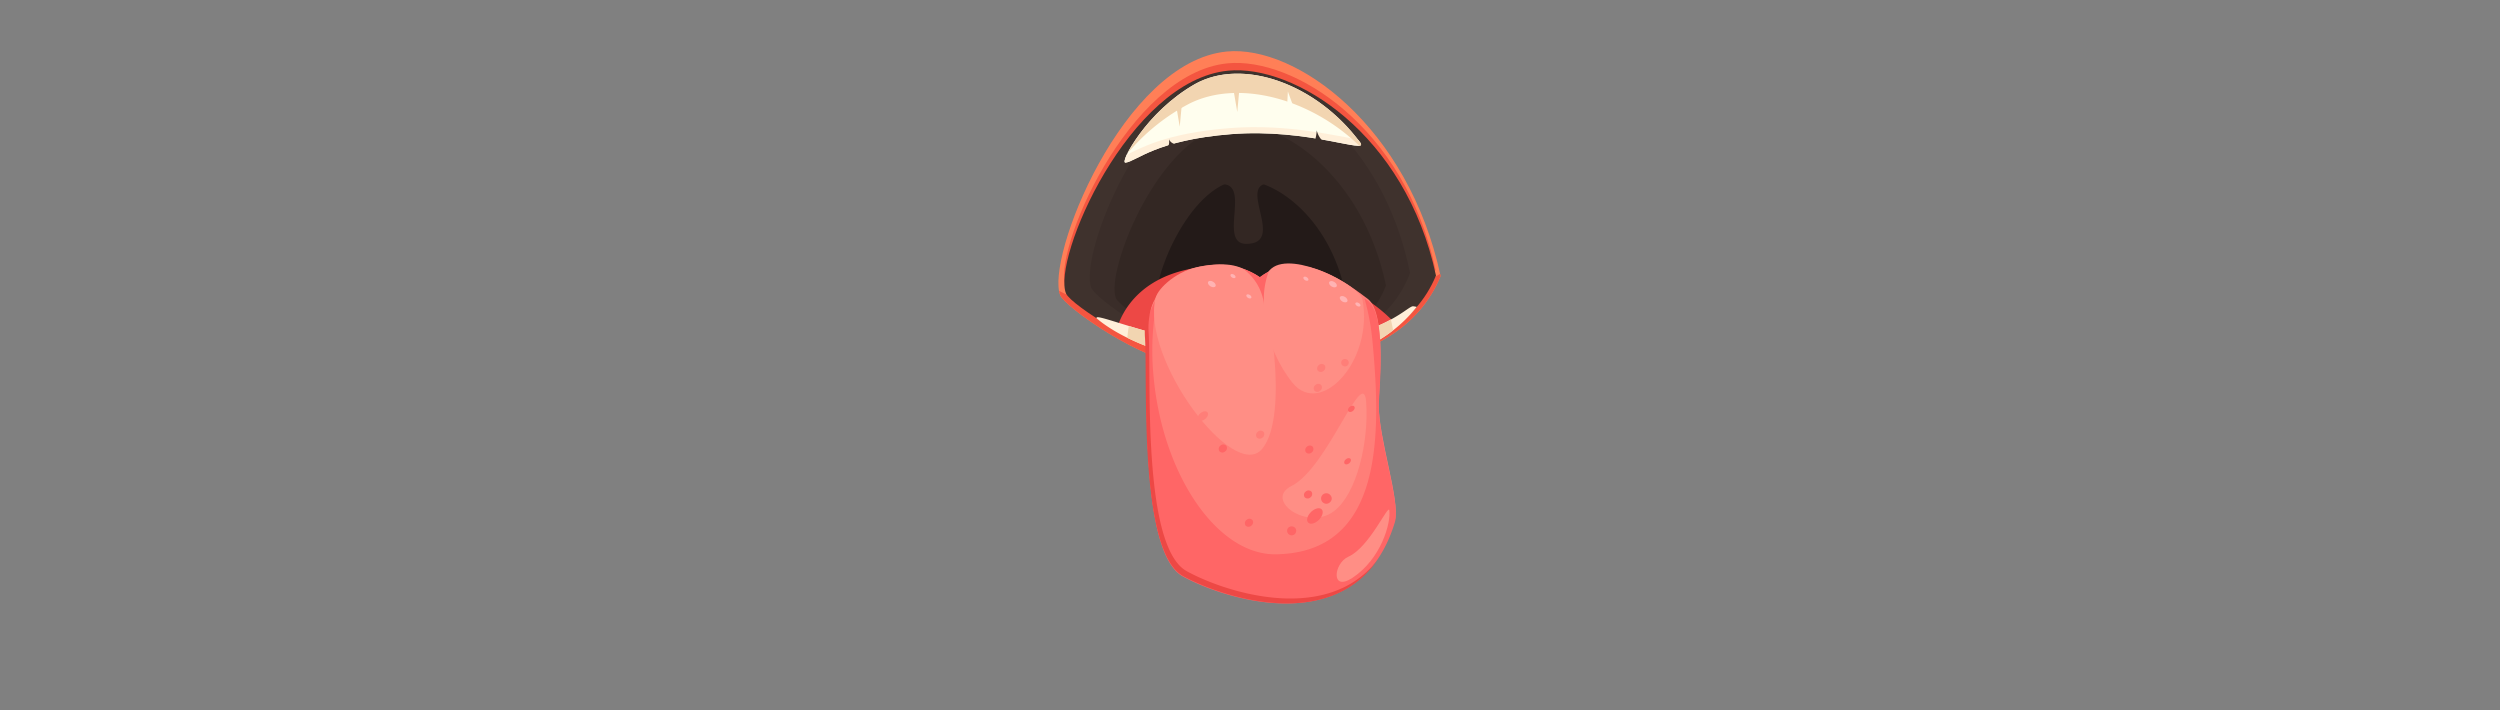 <svg xmlns="http://www.w3.org/2000/svg" width="440" height="125" viewBox="0 0 440 125">
  <rect x="0" y="0" width="440" height="125" fill="#808080" stroke="none"/>
  <g id="MOUTH" transform="translate(0 -375)">
    <path id="Tracé_1113" data-name="Tracé 1113" d="M0,0H440V125H0Z" transform="translate(0 375)" fill="#2ad014" opacity="0"/>
    <g id="Groupe_90" data-name="Groupe 90" transform="translate(-151.985 -164.186)">
      <path id="Tracé_1257" data-name="Tracé 1257" d="M405.531,587.781c-5.631-26.369-25.467-40.716-37.641-39.527-18.339,1.789-31.941,36.523-29.3,42.9.83,2.006,14.26,11.752,23.309,12.569S397.863,606.322,405.531,587.781Z" fill="#ff7f57"/>
      <path id="Tracé_1258" data-name="Tracé 1258" d="M339.536,589.826c.79,1.918,14.164,10.864,22.762,11.649s35.069,2.935,42.346-14.8c-5.364-25.24-25.039-37.473-36.607-36.342C350.614,552.033,337.022,583.721,339.536,589.826Z" fill="#f45540"/>
      <path id="Tracé_1259" data-name="Tracé 1259" d="M373.9,596.8c-13.514.92-26.034-1.59-35.521-6.428a3.8,3.8,0,0,0,.216.777c.83,2.006,14.26,11.752,23.309,12.569s35.963,2.6,43.631-15.942c-.029-.131-.059-.259-.088-.392C397.022,592.5,386.057,595.975,373.9,596.8Z" fill="#f45540"/>
      <path id="Tracé_1260" data-name="Tracé 1260" d="M339.609,590.852c.788,1.9,14.158,10.777,22.755,11.552s35.067,2.9,42.352-14.719c-5.351-25.054-25.018-37.189-36.586-36.06C350.706,553.326,337.1,584.791,339.609,590.852Z" fill="#3f322d"/>
      <path id="Tracé_1261" data-name="Tracé 1261" d="M344.046,589.846c.69,1.793,12.264,10.193,19.679,10.969s30.241,2.912,36.424-13.583c-4.75-23.547-21.769-35.047-31.734-34.05C353.4,554.684,341.849,584.145,344.046,589.846Z" fill="#3a2d29"/>
      <path id="Tracé_1262" data-name="Tracé 1262" d="M348.376,591.654c.594,1.491,10.441,8.475,16.729,9.11s25.648,2.394,30.813-11.346c-4.132-19.6-18.61-29.158-27.052-28.316C356.15,562.367,346.489,586.908,348.376,591.654Z" fill="#332723"/>
      <path id="Tracé_1263" data-name="Tracé 1263" d="M355.725,592.365c.413,1.047,7.267,5.953,11.641,6.4s17.84,1.691,21.426-7.952c-2.883-13.759-12.957-20.474-18.829-19.888C361.119,571.81,354.41,589.033,355.725,592.365Z" fill="#231a18"/>
      <path id="Tracé_1264" data-name="Tracé 1264" d="M365.96,571.768c7.029-1.657.039,10.392,5.409,10.337,7.68-.076-3.5-12.554,5.973-10.384a10.575,10.575,0,0,0-7.631-2.955C364.827,568.834,365.96,571.768,365.96,571.768Z" fill="#332723"/>
      <path id="Tracé_1265" data-name="Tracé 1265" d="M348.5,597.381s1.657-9.129,13.987-11.043l-5.1,14.225A22.174,22.174,0,0,1,348.5,597.381Z" fill="#ed4845"/>
      <path id="Tracé_1266" data-name="Tracé 1266" d="M397.978,596.6a26.885,26.885,0,0,0-8.789-6.5l.85,10.877A20.551,20.551,0,0,0,397.978,596.6Z" fill="#ed4845"/>
      <path id="Tracé_1267" data-name="Tracé 1267" d="M401.333,593.2a5.884,5.884,0,0,0-.618-.109c-1.149-.139-5.8,6.65-27.407,7.377-13.123.443-28.031-6.207-28.318-5.379l-.055.08c4.162,3.557,11.505,6.35,16.825,7.135C372.337,603.863,390.956,606.223,401.333,593.2Z" fill="#ffefd9"/>
      <path id="Tracé_1268" data-name="Tracé 1268" d="M373.308,600.469c-8.183.277-17.058-2.205-22.651-3.912-.11.687-.2,1.383-.261,2.084A40.6,40.6,0,0,0,361.76,602.3c9.279,1.367,24.744,3.349,35.406-4.975q-.163-.963-.385-1.9C393.116,597.42,386.258,600.033,373.308,600.469Z" fill="#f2d5b1"/>
      <path id="Tracé_1269" data-name="Tracé 1269" d="M373.724,587.978c-7.538-5.2-20.7-1.214-20.055,11.194.4,7.826-1.215,36.9,6.474,41.127s30.951,11.6,37.331-9.586c1-3.3-2.876-14.428-2.843-20.438.013-2.459,1.477-15.97-1.936-18.5S380.877,582.541,373.724,587.978Z" fill="#ff7e78"/>
      <path id="Tracé_1270" data-name="Tracé 1270" d="M392.432,610c.475,6.924-1.619,16.1-5.692,19.17-4.647,3.5-12.369-2-7.436-4.459C385.688,621.523,391.96,603.117,392.432,610Z" fill="#ff8e85"/>
      <path id="Tracé_1271" data-name="Tracé 1271" d="M394.655,610.619c.013-2.457,1.477-15.971-1.935-18.5-.185-.137-.385-.287-.6-.443a40.415,40.415,0,0,1,1.407,7.472c1.636,17.112,1.682,37.272-16.941,37.594-10.363.18-19.915-13.935-21.551-31.047a47.805,47.805,0,0,1,.7-14.271,12.977,12.977,0,0,0-2.047,8.092c.4,7.826-1.215,36.9,6.474,41.129s30.952,11.6,37.331-9.586C398.494,627.752,394.623,616.629,394.655,610.619Z" fill="#f66"/>
      <path id="Tracé_1272" data-name="Tracé 1272" d="M350.085,567.81c-1.191.155,3.741-9.046,12.174-13.8s21.538-.033,29.13,10.291c1.534,2.084-9.188-2.582-22.732-1.5C355.457,563.844,352.029,567.557,350.085,567.81Z" fill="#fffeee"/>
      <path id="Tracé_1273" data-name="Tracé 1273" d="M390.925,563.682c-3.064-.354-11.977-2.785-22.563-1.948-11.385.907-15.762,3.633-18.072,4.674-.419.9-.5,1.442-.205,1.4,1.944-.253,5.372-3.966,18.572-5.017,13.544-1.078,24.266,3.588,22.732,1.5C391.237,564.09,391.081,563.885,390.925,563.682Z" fill="#ffefd9"/>
      <path id="Tracé_1274" data-name="Tracé 1274" d="M361.23,557.469c8.585-4.387,21.4-.985,29.973,7.361.359-.035.435-.2.186-.533-7.592-10.324-20.7-15.049-29.13-10.291a32.02,32.02,0,0,0-11.9,12.256A35.9,35.9,0,0,1,361.23,557.469Z" fill="#f2d5b1"/>
      <path id="Tracé_1275" data-name="Tracé 1275" d="M383.731,562.125c-.131,2.205-.9,2.779-.9,2.779l1.957-.89A3.868,3.868,0,0,1,383.731,562.125Z" fill="#3a2d29"/>
      <path id="Tracé_1276" data-name="Tracé 1276" d="M369.079,554.783l-.022.1.686,4.014.4-4.295Z" fill="#f2d5b1"/>
      <path id="Tracé_1277" data-name="Tracé 1277" d="M358.956,557.365l-.022.1.685,4.014.4-4.295Z" fill="#f2d5b1"/>
      <path id="Tracé_1278" data-name="Tracé 1278" d="M384.6,628.826c-.379-.386-1.22-.178-1.878.469s-.884,1.484-.5,1.869,1.22.178,1.878-.469S384.978,629.213,384.6,628.826Z" fill="#f66"/>
      <path id="Tracé_1279" data-name="Tracé 1279" d="M386.169,626.379a.924.924,0,1,0-.1,1.2A.856.856,0,0,0,386.169,626.379Z" fill="#f66"/>
      <path id="Tracé_1280" data-name="Tracé 1280" d="M379.94,632.1a.853.853,0,0,0-1.205-.045.8.8,0,1,0,1.205.045Z" fill="#f66"/>
      <path id="Tracé_1281" data-name="Tracé 1281" d="M382.81,625.727a.716.716,0,0,0-1.011-.03.728.728,0,0,0-.194,1,.717.717,0,0,0,1.012.031A.73.73,0,0,0,382.81,625.727Z" fill="#f66"/>
      <path id="Tracé_1282" data-name="Tracé 1282" d="M375.769,586.432c-3.709,3.037-1.181,14.177,3.748,20.181s14.249-3.9,12.261-14.72C391.349,589.557,379.651,583.254,375.769,586.432Z" fill="#ff8e85"/>
      <path id="Tracé_1283" data-name="Tracé 1283" d="M373.368,588.375c1.691,1.744,5.733,23.887.743,29.828s-21.323-15.869-18.749-26.564c.427-1.774,3.936-4.955,7.915-5.553C366.823,585.553,370.221,585.125,373.368,588.375Z" fill="#ff8e85"/>
      <path id="Tracé_1286" data-name="Tracé 1286" d="M373.724,587.978a12.271,12.271,0,0,0-2.956-1.486,9.042,9.042,0,0,1,3.683,6.272,13.862,13.862,0,0,1,.825-5.77A10.849,10.849,0,0,0,373.724,587.978Z" fill="#f66"/>
      <path id="Tracé_1287" data-name="Tracé 1287" d="M367.808,617.633a.717.717,0,0,0-1.011-.028.726.726,0,0,0-.194,1,.716.716,0,0,0,1.011.032A.731.731,0,0,0,367.808,617.633Z" fill="#f66"/>
      <path id="Tracé_1288" data-name="Tracé 1288" d="M383.032,617.818a.719.719,0,0,0-1.012-.027.728.728,0,0,0-.193,1,.718.718,0,0,0,1.011.029A.731.731,0,0,0,383.032,617.818Z" fill="#f66"/>
      <path id="Tracé_1289" data-name="Tracé 1289" d="M372.408,630.705a.719.719,0,0,0-1.012-.029.728.728,0,0,0-.192,1,.716.716,0,0,0,1.01.029A.728.728,0,0,0,372.408,630.705Z" fill="#f66"/>
      <path id="Tracé_1290" data-name="Tracé 1290" d="M385.123,603.463a.716.716,0,0,0-1.011-.031.729.729,0,0,0-.193,1,.717.717,0,0,0,1.011.031A.727.727,0,0,0,385.123,603.463Z" fill="#ff7e78"/>
      <path id="Tracé_1291" data-name="Tracé 1291" d="M389.218,602.594a.715.715,0,0,0-1.012-.029.666.666,0,1,0,1.012.029Z" fill="#ff7e78"/>
      <path id="Tracé_1292" data-name="Tracé 1292" d="M389.106,592.238c.134-.22-.042-.576-.395-.793s-.747-.213-.881.006.041.574.393.791S388.971,592.457,389.106,592.238Z" fill="#ffb3b3"/>
      <path id="Tracé_1293" data-name="Tracé 1293" d="M365.908,589.574c.133-.221-.043-.574-.4-.791s-.747-.215-.882,0,.042.576.394.793S365.772,589.795,365.908,589.574Z" fill="#ffb3b3"/>
      <path id="Tracé_1294" data-name="Tracé 1294" d="M387.225,589.6c.134-.219-.042-.575-.4-.791s-.748-.213-.883.006.042.574.4.79S387.09,589.818,387.225,589.6Z" fill="#ffb3b3"/>
      <path id="Tracé_1295" data-name="Tracé 1295" d="M391.4,593.035c.087-.142-.032-.375-.267-.517s-.495-.147-.583,0,.033.373.267.515S391.31,593.176,391.4,593.035Z" fill="#ffb3b3"/>
      <path id="Tracé_1296" data-name="Tracé 1296" d="M382.248,588.5c.087-.143-.032-.373-.267-.518s-.5-.146-.583,0,.032.373.267.517S382.16,588.639,382.248,588.5Z" fill="#ffb3b3"/>
      <path id="Tracé_1297" data-name="Tracé 1297" d="M369.419,588.035c.086-.14-.033-.373-.267-.517s-.5-.145-.583,0,.032.373.267.515S369.331,588.178,369.419,588.035Z" fill="#ffb3b3"/>
      <path id="Tracé_1298" data-name="Tracé 1298" d="M372.213,591.611c.088-.142-.032-.375-.267-.517s-.5-.145-.583,0,.033.373.267.517S372.126,591.754,372.213,591.611Z" fill="#ffb3b3"/>
      <path id="Tracé_1299" data-name="Tracé 1299" d="M384.522,606.965a.718.718,0,0,0-1.011-.03.729.729,0,0,0-.193,1,.716.716,0,0,0,1.011.032A.731.731,0,0,0,384.522,606.965Z" fill="#ff7e78"/>
      <path id="Tracé_1300" data-name="Tracé 1300" d="M374.374,615.2a.717.717,0,0,0-1.011-.027.726.726,0,0,0-.193,1,.717.717,0,0,0,1.012.031A.73.73,0,0,0,374.374,615.2Z" fill="#ff7e78"/>
      <path id="Tracé_1301" data-name="Tracé 1301" d="M364.5,611.752c-.226-.285-.774-.223-1.223.139s-.63.886-.4,1.172.773.222,1.223-.141S364.729,612.037,364.5,611.752Z" fill="#ff7e78"/>
      <path id="Tracé_1302" data-name="Tracé 1302" d="M390.345,610.727c-.159-.2-.521-.176-.81.056s-.394.582-.236.782.522.175.811-.055S390.5,610.928,390.345,610.727Z" fill="#f66"/>
      <path id="Tracé_1303" data-name="Tracé 1303" d="M389.679,619.949c-.159-.2-.522-.174-.811.057s-.394.582-.235.781.522.176.81-.057S389.838,620.148,389.679,619.949Z" fill="#f66"/>
      <path id="Tracé_1304" data-name="Tracé 1304" d="M360.851,639.715c-7.826-4.309-6.259-33.809-6.694-41.774a13.466,13.466,0,0,1,1.357-7c.022-.112.043-.223.066-.333a12.946,12.946,0,0,0-2.065,8.19c.435,7.967-1.131,37.473,6.7,41.777,6.811,3.748,25.492,9.869,34.213-2.849C385.475,649.3,367.5,643.375,360.851,639.715Z" fill="#ed4845"/>
      <path id="Tracé_1305" data-name="Tracé 1305" d="M396.506,629.012c.293,2.178-1.4,8.492-6.465,11.857-3.9,2.586-3.33-2.553-.748-3.7C393.023,635.523,396.342,627.789,396.506,629.012Z" fill="#ff8e85"/>
      <path id="Tracé_1306" data-name="Tracé 1306" d="M355.164,566.316c1.927-.484,2.752-1.062,2.584-2.611,0,0,.254,1.139,2.555,1.031C360.3,564.736,357.321,567.434,355.164,566.316Z" fill="#3a2d29"/>
      <path id="Tracé_1307" data-name="Tracé 1307" d="M378.479,558.525l.171-3.244,1.293,3.541Z" fill="#fffeee"/>
    </g>
  </g>
</svg>
